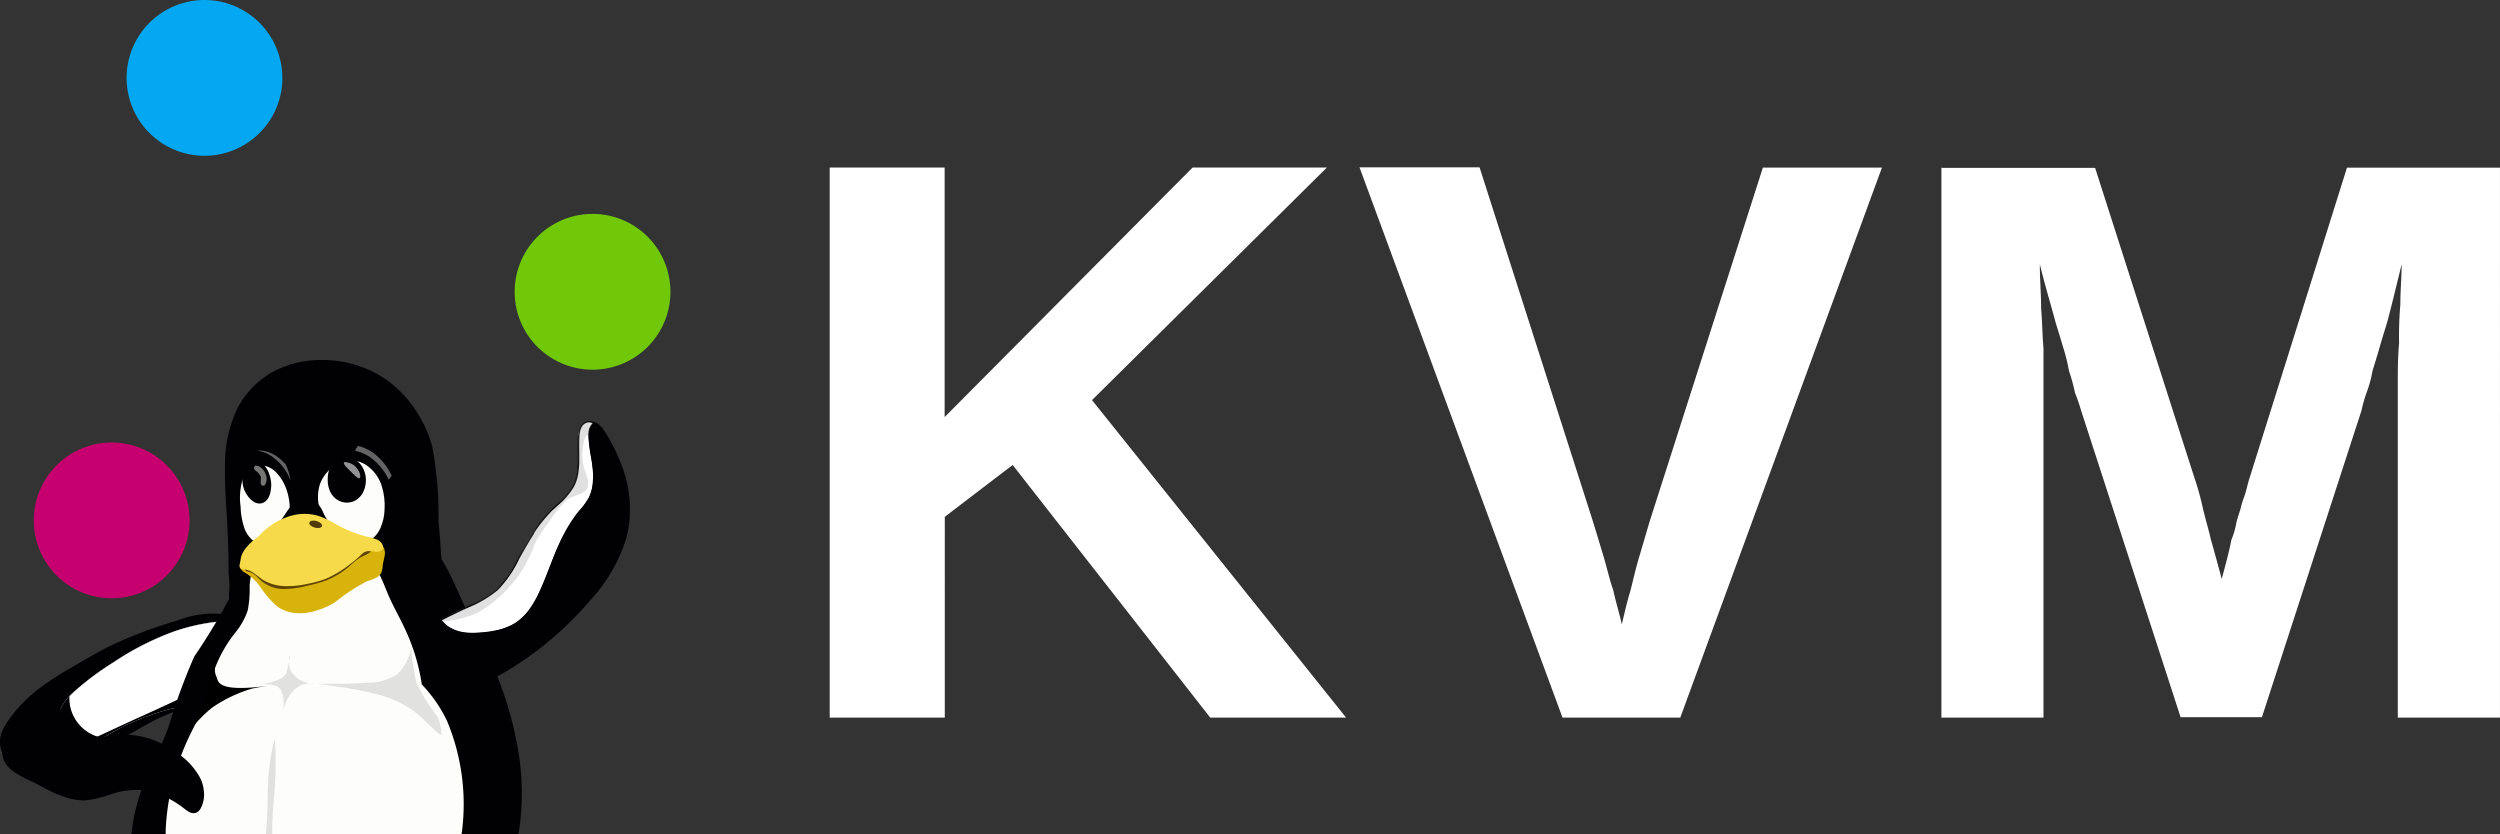 <svg id="KVM_logo" xmlns="http://www.w3.org/2000/svg" xmlns:xlink="http://www.w3.org/1999/xlink" width="119.88" height="40.004" viewBox="0 0 119.88 40.004">
  <rect x="0" y="0" width="119.88" height="40.004" fill="#333333" stroke="none"/>
  <defs>
    <clipPath id="clip-path">
      <rect id="Rectangle_24867" data-name="Rectangle 24867" width="119.88" height="40.004" fill="none"/>
    </clipPath>
    <clipPath id="clip-path-3">
      <path id="Path_81416" data-name="Path 81416" d="M13.023,23.411h.01a.869.869,0,0,0-.548.242,1.213,1.213,0,0,0-.316.51,3.088,3.088,0,0,0-.074,1.208,3.511,3.511,0,0,0,.195,1.078,1.377,1.377,0,0,0,.3.464,1.033,1.033,0,0,0,.464.278.874.874,0,0,0,.511-.018A1.117,1.117,0,0,0,14,26.9a1.562,1.562,0,0,0,.372-.649,2.539,2.539,0,0,0,.083-.744,2.832,2.832,0,0,0-.149-.929,2.21,2.21,0,0,0-.473-.809,1.166,1.166,0,0,0-.362-.27.959.959,0,0,0-.4-.094l-.048,0" transform="translate(-12.07 -23.409)" fill="none"/>
    </clipPath>
    <radialGradient id="radial-gradient" cx="0.5" cy="0.459" r="2.306" gradientUnits="objectBoundingBox">
      <stop offset="0" stop-color="#fdfdfb"/>
      <stop offset="0.761" stop-color="#fdfdfb"/>
      <stop offset="1" stop-color="#d4d4d4"/>
    </radialGradient>
    <clipPath id="clip-path-4">
      <path id="Path_81417" data-name="Path 81417" d="M17.115,23.222a2.168,2.168,0,0,0-.316.167v.01a1.85,1.85,0,0,0-.715.882A2.138,2.138,0,0,0,16.14,25.7a2.394,2.394,0,0,0,.835,1.2,1.508,1.508,0,0,0,.688.269,1.285,1.285,0,0,0,.725-.12,1.39,1.39,0,0,0,.6-.66,2.389,2.389,0,0,0,.195-.883,3.178,3.178,0,0,0-.139-1.142,1.919,1.919,0,0,0-.733-.985,1.463,1.463,0,0,0-.586-.222,1.285,1.285,0,0,0-.181-.012,1.223,1.223,0,0,0-.433.077" transform="translate(-15.986 -23.145)" fill="none"/>
    </clipPath>
    <radialGradient id="radial-gradient-2" cx="0.512" cy="0.488" r="2.31" xlink:href="#radial-gradient"/>
    <clipPath id="clip-path-5">
      <path id="Path_81418" data-name="Path 81418" d="M14.92,25.13a1.064,1.064,0,0,0-.344.3c-.2.232-.325.51-.53.733l-.009.01c-.113.12-.241.232-.353.362a1.538,1.538,0,0,0-.131.214.7.7,0,0,0-.047.241.5.5,0,0,0,.074.251.54.54,0,0,0,.186.2.963.963,0,0,0,.5.149c.353.018.7-.112,1.05-.121a3.419,3.419,0,0,1,.453.029,2.414,2.414,0,0,0,.6.017.875.875,0,0,0,.474-.214.566.566,0,0,0,.139-.214.494.494,0,0,0,.018-.26.53.53,0,0,0-.112-.232,1.618,1.618,0,0,0-.185-.176,2.593,2.593,0,0,1-.391-.335,2.325,2.325,0,0,1-.222-.427,1.411,1.411,0,0,0-.288-.409.81.81,0,0,0-.446-.214.527.527,0,0,0-.068,0,.769.769,0,0,0-.368.106" transform="translate(-13.507 -25.024)" fill="none"/>
    </clipPath>
    <radialGradient id="radial-gradient-3" cx="0.412" cy="0.345" r="2.888" gradientUnits="objectBoundingBox">
      <stop offset="0" stop-color="#010103"/>
      <stop offset="0.741" stop-color="#010103"/>
      <stop offset="1" stop-color="#5b5b5b"/>
    </radialGradient>
    <clipPath id="clip-path-7">
      <path id="Path_81420" data-name="Path 81420" d="M17.287,23.282c.019.112.186.26.3.372.138.14.4.418.455.354.13-.131-.093-.483-.27-.624a.888.888,0,0,0-.414-.149c-.046,0-.074.014-.07.047" transform="translate(-17.286 -23.235)" fill="none"/>
    </clipPath>
    <linearGradient id="linear-gradient" x1="-13.463" y1="14.698" x2="-12.676" y2="14.698" gradientUnits="objectBoundingBox">
      <stop offset="0" stop-color="#939393"/>
      <stop offset="0.502" stop-color="#939393"/>
      <stop offset="1" stop-color="#939393"/>
    </linearGradient>
    <clipPath id="clip-path-8">
      <path id="Path_81421" data-name="Path 81421" d="M17.991,22.427a.959.959,0,0,0-.139.223,2.366,2.366,0,0,1,.688.288,2.876,2.876,0,0,1,.93,1.1,1.482,1.482,0,0,0,.139-.185,2.761,2.761,0,0,0-.948-1.142,2.188,2.188,0,0,0-.66-.289Z" transform="translate(-17.852 -22.417)" fill="none"/>
    </clipPath>
    <linearGradient id="linear-gradient-2" x1="-7" y1="7.986" x2="-6.601" y2="7.986" gradientUnits="objectBoundingBox">
      <stop offset="0" stop-color="#646464"/>
      <stop offset="0.302" stop-color="#646464"/>
      <stop offset="0.471" stop-color="#646464"/>
      <stop offset="0.722" stop-color="#646464"/>
      <stop offset="1" stop-color="#646464"/>
    </linearGradient>
    <clipPath id="clip-path-9">
      <path id="Path_81422" data-name="Path 81422" d="M13.042,22.661H12.9a1.571,1.571,0,0,1,.464.12,2.054,2.054,0,0,1,.529.362,2.589,2.589,0,0,1,.642.949,2.711,2.711,0,0,0-.232-.763,1.719,1.719,0,0,0-.177-.186,1.917,1.917,0,0,0-.529-.362,1.456,1.456,0,0,0-.558-.13Z" transform="translate(-12.903 -22.651)" fill="none"/>
    </clipPath>
    <linearGradient id="linear-gradient-3" x1="-5.526" y1="8.643" x2="-5.088" y2="8.643" xlink:href="#linear-gradient-2"/>
    <clipPath id="clip-path-11">
      <path id="Path_81424" data-name="Path 81424" d="M12.8,23.448c-.038.028-.029.1-.019.139h.01c.028.074.121.1.168.158a.694.694,0,0,1,.13.185c.055.131-.056.335.055.428a.129.129,0,0,0,.14,0,.533.533,0,0,0,.046-.53.635.635,0,0,0-.306-.371.3.3,0,0,0-.138-.041.116.116,0,0,0-.085.031" transform="translate(-12.777 -23.417)" fill="none"/>
    </clipPath>
    <linearGradient id="linear-gradient-4" x1="-10.23" y1="16.917" x2="-9.411" y2="16.917" gradientUnits="objectBoundingBox">
      <stop offset="0" stop-color="#757574"/>
      <stop offset="0.259" stop-color="#757574"/>
      <stop offset="0.502" stop-color="#757574"/>
      <stop offset="1" stop-color="#757574"/>
    </linearGradient>
    <clipPath id="clip-path-13">
      <rect id="Rectangle_24859" data-name="Rectangle 24859" width="6.066" height="4.246" fill="none"/>
    </clipPath>
    <clipPath id="clip-path-14">
      <path id="Path_81433" data-name="Path 81433" d="M15.825,34.382h0" transform="translate(-15.768 -34.381)" fill="none"/>
    </clipPath>
    <radialGradient id="radial-gradient-4" cx="0.469" cy="0.163" r="20.126" gradientUnits="objectBoundingBox">
      <stop offset="0"/>
      <stop offset="1"/>
    </radialGradient>
    <clipPath id="clip-path-15">
      <path id="Path_81434" data-name="Path 81434" d="M14.549,33.046c-.007.028,0,.057,0,.085,0-.028.011-.055.014-.085Z" transform="translate(-14.544 -33.046)" fill="none"/>
    </clipPath>
    <radialGradient id="radial-gradient-5" cx="0.551" cy="0.026" r="0.448" xlink:href="#radial-gradient-4"/>
    <clipPath id="clip-path-17">
      <rect id="Rectangle_24863" data-name="Rectangle 24863" width="2.471" height="2.562" fill="none"/>
    </clipPath>
    <clipPath id="clip-path-18">
      <rect id="Rectangle_24864" data-name="Rectangle 24864" width="0.466" height="4.617" fill="none"/>
    </clipPath>
    <clipPath id="clip-path-19">
      <rect id="Rectangle_24865" data-name="Rectangle 24865" width="7.312" height="9.565" fill="none"/>
    </clipPath>
  </defs>
  <g id="Group_81887" data-name="Group 81887" clip-path="url(#clip-path)">
    <g id="Group_81848" data-name="Group 81848" transform="translate(0 0)">
      <g id="Group_81847" data-name="Group 81847" clip-path="url(#clip-path)">
        <path id="Path_81405" data-name="Path 81405" d="M41.722,8.423V34.8h5.519V25.172l3.254-2.486L59.968,34.8h6.515L54.3,19.576,65.563,8.423h-6.44L47.233,20.389V8.423H41.722Zm25.408,0h0L76.861,34.8h5.648l9.67-26.374H86.47L81.05,25.361c-.175.586-.349,1.186-.525,1.779s-.289,1.118-.41,1.589c-.175.563-.288,1.1-.411,1.6-.113-.524-.288-1.072-.41-1.642-.175-.486-.288-1.026-.464-1.612s-.348-1.156-.524-1.726L72.884,8.415h-5.77Zm27.9,0h0V34.8h4.895V17.082c-.059-.662-.059-1.293-.113-1.893,0-.7-.062-1.407-.062-2.129.236.981.525,1.923.76,2.805.114.373.236.76.351,1.156a9.078,9.078,0,0,1,.289,1.163,8.6,8.6,0,0,1,.288,1.049,8.56,8.56,0,0,1,.289.836L106.5,34.781h3.9l4.776-14.711a6.455,6.455,0,0,1,.236-.836,5.716,5.716,0,0,0,.288-1.049c.114-.38.236-.76.35-1.163s.236-.783.349-1.156c.236-.882.463-1.824.7-2.805,0,.624-.062,1.263-.062,1.931a18,18,0,0,0-.06,1.856c-.062.676-.062,1.33-.062,1.969V34.8h4.9V8.43h-7.337l-4.661,14.848c-.061.19-.114.395-.175.638s-.175.487-.236.746-.174.532-.236.813a3.768,3.768,0,0,1-.236.806c-.113.6-.288,1.223-.463,1.87-.175-.662-.35-1.3-.524-1.908-.115-.524-.29-1.064-.411-1.627a14.15,14.15,0,0,0-.41-1.429L102.4,8.438h-7.4Z" transform="translate(-1.936 -0.39)" fill="#fff"/>
        <path id="Path_81406" data-name="Path 81406" d="M33.35,14.49a3.735,3.735,0,1,1-3.734-3.734A3.735,3.735,0,0,1,33.35,14.49" transform="translate(-1.201 -0.499)" fill="#70c808"/>
        <path id="Path_81407" data-name="Path 81407" d="M13.836,3.735A3.735,3.735,0,1,1,10.1,0a3.735,3.735,0,0,1,3.734,3.734" transform="translate(-0.295 0)" fill="#03a7f2"/>
        <path id="Path_81408" data-name="Path 81408" d="M9.169,25.986a3.735,3.735,0,1,1-3.734-3.734,3.735,3.735,0,0,1,3.734,3.734" transform="translate(-0.079 -1.033)" fill="#c6006e"/>
        <path id="Path_81409" data-name="Path 81409" d="M7.446,35.954c-.586.288-1.134.66-1.728.929a2.961,2.961,0,0,1-1.9.27,6.416,6.416,0,0,0-.827-.223A.818.818,0,0,0,2.568,37a.551.551,0,0,0-.278.316,1.261,1.261,0,0,0-.019.325,1.245,1.245,0,0,1-.288.846.744.744,0,0,1-.408.241.8.8,0,0,1-.521-.121,1.657,1.657,0,0,1-.408-.362,3.737,3.737,0,0,1-.419-.51A1.331,1.331,0,0,1,0,37.125a1.436,1.436,0,0,1,.1-.623,2.882,2.882,0,0,1,.317-.548,7,7,0,0,1,1.319-1.4,13.941,13.941,0,0,1,1.645-1.087c.65-.38,1.3-.762,1.979-1.1a22.091,22.091,0,0,1,3.205-1.2,4.6,4.6,0,0,1,2.23-.279,2.342,2.342,0,0,1,.854.362,2.275,2.275,0,0,1,.976,1.821,1.757,1.757,0,0,1-.112.66,1.151,1.151,0,0,1-.408.529,1.514,1.514,0,0,1-.558.214c-.195.037-.4.065-.594.1a9.242,9.242,0,0,0-1.459.539c-.678.288-1.385.511-2.044.836Z" transform="translate(0 -1.431)" fill="#010103"/>
        <path id="Path_81410" data-name="Path 81410" d="M7.107,35.823A11.175,11.175,0,0,0,4.3,37.375a1.356,1.356,0,0,1-1.338-1.747A2.427,2.427,0,0,1,3.7,34.606a13.74,13.74,0,0,1,1.867-1.394,13.476,13.476,0,0,1,2.917-1.486,9.455,9.455,0,0,1,2.434-.5c-.343.734-.706,1.459-1.078,2.184-.334.65-.678,1.282-1.04,1.923a10.656,10.656,0,0,0-1.691.5Z" transform="translate(-0.135 -1.449)" fill="#fff"/>
        <path id="Path_81411" data-name="Path 81411" d="M7.107,35.823A11.175,11.175,0,0,0,4.3,37.375a1.356,1.356,0,0,1-1.338-1.747A2.427,2.427,0,0,1,3.7,34.606a13.74,13.74,0,0,1,1.867-1.394,13.476,13.476,0,0,1,2.917-1.486,9.455,9.455,0,0,1,2.434-.5c-.343.734-.706,1.459-1.078,2.184-.334.65-.678,1.282-1.04,1.923a10.656,10.656,0,0,0-1.691.5Z" transform="translate(-0.135 -1.449)" fill="#010103"/>
        <path id="Path_81412" data-name="Path 81412" d="M6.883,35.825c-.688.316-1.366.631-2.053.948a1.939,1.939,0,0,1-.938-.66,1.9,1.9,0,0,1-.4-1.078v-.2c.074-.074.158-.149.233-.223a13.813,13.813,0,0,1,1.867-1.393,13.545,13.545,0,0,1,2.917-1.487,9.537,9.537,0,0,1,2.155-.474c-.288.6-.594,1.208-.9,1.8-.335.65-.678,1.283-1.04,1.923-.613.288-1.226.566-1.839.846Z" transform="translate(-0.162 -1.451)" fill="#fff"/>
        <path id="Path_81413" data-name="Path 81413" d="M15.277,25.184c-.2,0-.39.01-.586.028a3.213,3.213,0,0,0-2.071,1,4.166,4.166,0,0,0-.809,1.757,14.55,14.55,0,0,1-.5,1.885,28.9,28.9,0,0,1-1.691,2.8,28.406,28.406,0,0,0-1.236,3.391c-.38,1.031-.929,2-1.3,3.029a8.988,8.988,0,0,0-.474,2.09H25.172a12.405,12.405,0,0,0,.046-3.614,17.484,17.484,0,0,0-1.477-4.9c-.371-.809-.78-1.6-1.152-2.4-.3-.659-.576-1.338-.938-1.969a4.965,4.965,0,0,0-1.4-1.644,5.5,5.5,0,0,0-1.43-.7,17.438,17.438,0,0,0-1.8-.521,8,8,0,0,0-1.747-.232Z" transform="translate(-0.307 -1.169)" fill="#010103"/>
        <path id="Path_81414" data-name="Path 81414" d="M11.491,28.228c-.01-.883-.037-1.775-.092-2.657-.047-.855-.112-1.7-.084-2.556a6.306,6.306,0,0,1,.557-2.517,4.213,4.213,0,0,1,1.775-1.848,4.918,4.918,0,0,1,2.36-.548,5.39,5.39,0,0,1,3.113.994,5.6,5.6,0,0,1,1.4,1.514,6.044,6.044,0,0,1,.725,1.616,17.419,17.419,0,0,1,.306,3.624,32.842,32.842,0,0,1,.176,3.446,1.749,1.749,0,0,1-.149.725,1.268,1.268,0,0,1-.5.511,1.981,1.981,0,0,1-.688.223c-.483.074-.976.028-1.458.074-.707.065-1.375.325-2.072.437a12.787,12.787,0,0,1-2.527,0c-.335-.01-.678-.019-1.013-.056a2.873,2.873,0,0,1-.966-.278,1.8,1.8,0,0,1-.492-.38,1.4,1.4,0,0,1-.3-.539,3.1,3.1,0,0,1-.037-.93,4.389,4.389,0,0,0-.055-.854Z" transform="translate(-0.525 -0.84)" fill="#010103"/>
        <path id="Path_81415" data-name="Path 81415" d="M13.992,27.824h-.167a2.063,2.063,0,0,0-.632.139,1.236,1.236,0,0,0-.762.892,3.045,3.045,0,0,0-.074.567,5.208,5.208,0,0,1-.092,1.142,3.353,3.353,0,0,1-.6,1.068,6.413,6.413,0,0,0-1.021,1.839,3.261,3.261,0,0,0-.121,1.273,14.149,14.149,0,0,0-1.189,2.137,11.64,11.64,0,0,0-.956,3.577,8.331,8.331,0,0,0-.047.836H22.521a10.352,10.352,0,0,0-.707-5.454,6.736,6.736,0,0,0-1.2-1.728,9.553,9.553,0,0,0-.762-2.564c-.269-.6-.594-1.143-.854-1.747-.1-.241-.195-.492-.306-.734a2.129,2.129,0,0,0-.446-.649,1.941,1.941,0,0,0-.7-.409,3.305,3.305,0,0,0-.8-.139c-.54-.029-1.087.046-1.626.018-.381-.018-.753-.074-1.134-.074Z" transform="translate(-0.387 -1.291)" fill="#fdfdfb"/>
      </g>
    </g>
    <g id="Group_81850" data-name="Group 81850" transform="translate(11.51 22.323)">
      <g id="Group_81849" data-name="Group 81849" clip-path="url(#clip-path-3)">
        <rect id="Rectangle_24850" data-name="Rectangle 24850" width="2.424" height="3.83" transform="translate(-0.032 0)" fill="url(#radial-gradient)"/>
      </g>
    </g>
    <g id="Group_81852" data-name="Group 81852" transform="translate(15.244 22.071)">
      <g id="Group_81851" data-name="Group 81851" clip-path="url(#clip-path-4)">
        <rect id="Rectangle_24851" data-name="Rectangle 24851" width="3.289" height="4.054" transform="translate(-0.069 0)" fill="url(#radial-gradient-2)"/>
      </g>
    </g>
    <g id="Group_81854" data-name="Group 81854" transform="translate(12.88 23.863)">
      <g id="Group_81853" data-name="Group 81853" clip-path="url(#clip-path-5)">
        <rect id="Rectangle_24852" data-name="Rectangle 24852" width="3.512" height="2.578" transform="translate(0 0)" fill="url(#radial-gradient-3)"/>
      </g>
    </g>
    <g id="Group_81856" data-name="Group 81856" transform="translate(0 0)">
      <g id="Group_81855" data-name="Group 81855" clip-path="url(#clip-path)">
        <path id="Path_81419" data-name="Path 81419" d="M17.268,22.963a.72.72,0,0,0-.335.112.807.807,0,0,0-.251.251,1.242,1.242,0,0,0-.2.678,1.284,1.284,0,0,0,.074.529.933.933,0,0,0,.3.437.844.844,0,0,0,1.021.047.966.966,0,0,0,.288-.325,1.3,1.3,0,0,0,.131-.418,1.234,1.234,0,0,0-.121-.752,1.065,1.065,0,0,0-.558-.511.762.762,0,0,0-.324-.047Z" transform="translate(-0.765 -1.065)" fill="#010103"/>
      </g>
    </g>
    <g id="Group_81858" data-name="Group 81858" transform="translate(16.484 22.157)">
      <g id="Group_81857" data-name="Group 81857" clip-path="url(#clip-path-7)">
        <rect id="Rectangle_24854" data-name="Rectangle 24854" width="1.212" height="1.218" transform="matrix(0.647, -0.763, 0.763, 0.647, -0.417, 0.486)" fill="url(#linear-gradient)"/>
      </g>
    </g>
    <g id="Group_81860" data-name="Group 81860" transform="translate(17.024 21.377)">
      <g id="Group_81859" data-name="Group 81859" clip-path="url(#clip-path-8)">
        <rect id="Rectangle_24855" data-name="Rectangle 24855" width="2.387" height="2.381" transform="matrix(0.727, -0.686, 0.686, 0.727, -0.807, 0.761)" fill="url(#linear-gradient-2)"/>
      </g>
    </g>
    <g id="Group_81862" data-name="Group 81862" transform="translate(12.304 21.6)">
      <g id="Group_81861" data-name="Group 81861" clip-path="url(#clip-path-9)">
        <rect id="Rectangle_24856" data-name="Rectangle 24856" width="2.177" height="2.172" transform="matrix(0.72, -0.694, 0.694, 0.72, -0.72, 0.693)" fill="url(#linear-gradient-3)"/>
      </g>
    </g>
    <g id="Group_81864" data-name="Group 81864" transform="translate(0 0)">
      <g id="Group_81863" data-name="Group 81863" clip-path="url(#clip-path)">
        <path id="Path_81423" data-name="Path 81423" d="M12.22,23.761a1.444,1.444,0,0,0,.047.771,1.428,1.428,0,0,0,.269.437.926.926,0,0,0,.26.2.49.49,0,0,0,.325.037.521.521,0,0,0,.251-.168.781.781,0,0,0,.139-.278,1.491,1.491,0,0,0-.018-.9,1.151,1.151,0,0,0-.344-.557.787.787,0,0,0-.278-.149.465.465,0,0,0-.316.028.474.474,0,0,0-.242.241,1.1,1.1,0,0,0-.1.335Z" transform="translate(-0.566 -1.074)" fill="#010103"/>
      </g>
    </g>
    <g id="Group_81866" data-name="Group 81866" transform="translate(12.184 22.33)">
      <g id="Group_81865" data-name="Group 81865" clip-path="url(#clip-path-11)">
        <rect id="Rectangle_24858" data-name="Rectangle 24858" width="1.165" height="1.045" transform="translate(-0.427 0.734) rotate(-60.432)" fill="url(#linear-gradient-4)"/>
      </g>
    </g>
    <g id="Group_81871" data-name="Group 81871" transform="translate(0 0)">
      <g id="Group_81870" data-name="Group 81870" clip-path="url(#clip-path)">
        <path id="Path_81425" data-name="Path 81425" d="M12.064,28.446a.269.269,0,0,0,.037.092.52.52,0,0,0,.121.131,1.19,1.19,0,0,0,.149.093,2.679,2.679,0,0,1,.678.65,4.229,4.229,0,0,0,.827.948,1.791,1.791,0,0,0,.827.3,2.6,2.6,0,0,0,1.031-.121,3.755,3.755,0,0,0,.883-.39,8.793,8.793,0,0,1,1.542-1.013c.13-.047.26-.084.38-.139a.623.623,0,0,0,.3-.26,1.289,1.289,0,0,0,.074-.38c.019-.14.065-.27.084-.409a.688.688,0,0,0-.028-.409.554.554,0,0,0-.242-.241.8.8,0,0,0-.334-.084,5.647,5.647,0,0,0-.679.065c-.3.029-.6-.009-.91,0-.381.01-.752.093-1.124.112-.427.019-.854-.046-1.291-.065a2.237,2.237,0,0,0-.558.028,1.329,1.329,0,0,0-.521.2,4.978,4.978,0,0,0-.408.362,1.386,1.386,0,0,1-.223.158.632.632,0,0,1-.26.065.363.363,0,0,0-.139.009.22.22,0,0,0-.074.047c-.018.019-.037.047-.055.065a1.074,1.074,0,0,0-.1.177Z" transform="translate(-0.559 -1.263)" fill="#d8b30c"/>
        <path id="Path_81426" data-name="Path 81426" d="M13.828,28.985a.718.718,0,0,0,.074.539.779.779,0,0,0,.418.353.888.888,0,0,0,.688-.074.854.854,0,0,0,.307-.269.448.448,0,0,0,.065-.2.5.5,0,0,0-.019-.2.5.5,0,0,0-.13-.186.791.791,0,0,0-.195-.112,1.188,1.188,0,0,0-.446-.037,4.08,4.08,0,0,0-.678.084l-.084.092Z" transform="translate(-0.641 -1.336)" fill="#d8b30c"/>
        <path id="Path_81427" data-name="Path 81427" d="M13.025,27.483c-.149.093-.3.186-.446.288a.645.645,0,0,0-.195.2.415.415,0,0,0-.037.185,1.336,1.336,0,0,1-.01.2.615.615,0,0,0-.018.13.174.174,0,0,0,.009.066.326.326,0,0,0,.029.055.191.191,0,0,0,.074.047c.028.01.055.01.083.018a.8.8,0,0,1,.353.205c.1.092.2.195.3.278a1.665,1.665,0,0,0,1.04.335,4.5,4.5,0,0,0,1.106-.158,6.52,6.52,0,0,0,.845-.233,3.707,3.707,0,0,0,1.152-.687,4.8,4.8,0,0,1,.474-.391c.149-.092.325-.157.483-.251a.121.121,0,0,0,.037-.028c.009-.01.028-.018.028-.037a.127.127,0,0,0,0-.084c-.01-.028-.028-.046-.037-.074a.221.221,0,0,0-.065-.065,1.02,1.02,0,0,0-.6-.2c-.214-.019-.427-.01-.641-.037a5.981,5.981,0,0,1-.576-.167,4.778,4.778,0,0,0-.613-.149,3.945,3.945,0,0,0-1.477.037,4.074,4.074,0,0,0-1.31.511Z" transform="translate(-0.572 -1.247)" fill="#604405"/>
        <path id="Path_81428" data-name="Path 81428" d="M12.957,26.924a2.673,2.673,0,0,0-.586.529,1.285,1.285,0,0,0-.232.39c-.037.112-.047.233-.074.354a.6.6,0,0,0-.019.13.151.151,0,0,0,.01.065.191.191,0,0,0,.037.056.2.2,0,0,0,.1.046.442.442,0,0,0,.112.01,1.046,1.046,0,0,1,.455.2c.14.092.26.2.409.3a2.106,2.106,0,0,0,1.05.3,4.329,4.329,0,0,0,1.1-.112,5.116,5.116,0,0,0,.845-.232,5.21,5.21,0,0,0,1.152-.688,4.815,4.815,0,0,0,.474-.39,1.988,1.988,0,0,1,.149-.139.49.49,0,0,1,.176-.1.9.9,0,0,1,.316-.009,2.149,2.149,0,0,0,.233.028.294.294,0,0,0,.121-.028.245.245,0,0,0,.092-.066.2.2,0,0,0,.047-.148.28.28,0,0,0-.047-.149.555.555,0,0,0-.241-.2,3.067,3.067,0,0,0-.409-.121,5.792,5.792,0,0,1-1.236-.445c-.195-.093-.38-.205-.576-.307a3.59,3.59,0,0,0-.613-.269,2.367,2.367,0,0,0-1.477.065,3.238,3.238,0,0,0-1.366.929Z" transform="translate(-0.559 -1.199)" fill="#f6da49"/>
        <path id="Path_81429" data-name="Path 81429" d="M16.469,27.08a.176.176,0,0,0-.1-.065.519.519,0,0,0-.121-.01.644.644,0,0,0-.223.1,2.563,2.563,0,0,0-.52.483,1.889,1.889,0,0,0-.419.827.465.465,0,0,0-.009.158.24.24,0,0,0,.065.139.163.163,0,0,0,.12.055.248.248,0,0,0,.14-.018.937.937,0,0,0,.232-.149,2.775,2.775,0,0,0,.864-1.236.816.816,0,0,0,.028-.149.182.182,0,0,0-.046-.139Z" transform="translate(-0.699 -1.253)" fill="#f6da49"/>
        <path id="Path_81430" data-name="Path 81430" d="M10.817,34l.01-.01c-.223-.343.055-1.161.055-1.161a4.375,4.375,0,0,0-.492,1.143c-.139.576.065.557-.112.956s-.9,1.71-.9,1.71c.446-.4.8-.864,1.282-1.217a6.7,6.7,0,0,1,1.849-.873c.347-.076.7-.127.854-.148-2.611.356-2.435-.226-2.545-.4" transform="translate(-0.435 -1.524)"/>
        <path id="Path_81431" data-name="Path 81431" d="M13.555,34.479l.085-.01-.085.01" transform="translate(-0.629 -1.599)"/>
        <g id="Group_81869" data-name="Group 81869" transform="translate(15.094 31.021)" opacity="0.11">
          <g id="Group_81868" data-name="Group 81868">
            <g id="Group_81867" data-name="Group 81867" clip-path="url(#clip-path-13)">
              <path id="Path_81432" data-name="Path 81432" d="M21.7,35.856a8.891,8.891,0,0,1-.994-1.6,10.77,10.77,0,0,1-.26-1.728,2.177,2.177,0,0,1-.669,1.31h.01a2.657,2.657,0,0,1-1.542.409c-.607.067-2.136.051-2.414.047a4.982,4.982,0,0,1,.778.1,17.037,17.037,0,0,1,2.425.465,5.774,5.774,0,0,1,1.31.585c.576.362.994.93,1.552,1.329a1.932,1.932,0,0,0-.2-.92" transform="translate(-15.828 -32.53)"/>
            </g>
          </g>
        </g>
      </g>
    </g>
    <g id="Group_81873" data-name="Group 81873" transform="translate(15.036 32.786)">
      <g id="Group_81872" data-name="Group 81872" clip-path="url(#clip-path-14)">
        <rect id="Rectangle_24861" data-name="Rectangle 24861" width="0.057" height="0.001" transform="translate(0 0)" fill="url(#radial-gradient-4)"/>
      </g>
    </g>
    <g id="Group_81875" data-name="Group 81875" transform="translate(13.869 31.513)">
      <g id="Group_81874" data-name="Group 81874" clip-path="url(#clip-path-15)">
        <rect id="Rectangle_24862" data-name="Rectangle 24862" width="0.016" height="0.085" transform="translate(-0.002 0)" fill="url(#radial-gradient-5)"/>
      </g>
    </g>
    <g id="Group_81886" data-name="Group 81886" transform="translate(0 0)">
      <g id="Group_81885" data-name="Group 81885" clip-path="url(#clip-path)">
        <g id="Group_81878" data-name="Group 81878" transform="translate(12.602 31.598)" opacity="0.11">
          <g id="Group_81877" data-name="Group 81877">
            <g id="Group_81876" data-name="Group 81876" clip-path="url(#clip-path-17)">
              <path id="Path_81435" data-name="Path 81435" d="M14.869,34.054a1.121,1.121,0,0,1-.3-.335.922.922,0,0,1-.089-.584c-.018.138-.038.277-.069.407a2.208,2.208,0,0,1-.066.241.5.5,0,0,1-.139.205.752.752,0,0,1-.186.112,2.785,2.785,0,0,1-.808.232l.335.028a1.414,1.414,0,0,1,.2.037.757.757,0,0,1,.2.084.544.544,0,0,1,.148.176,1.2,1.2,0,0,1,.112.446,3.091,3.091,0,0,1,0,.594,1.474,1.474,0,0,1,.084-.39,1.77,1.77,0,0,1,.353-.613,1.458,1.458,0,0,1,.214-.186,1.183,1.183,0,0,1,.827-.2,1.292,1.292,0,0,1-.817-.251" transform="translate(-13.215 -33.136)"/>
            </g>
          </g>
        </g>
        <g id="Group_81881" data-name="Group 81881" transform="translate(12.75 35.378)" opacity="0.11">
          <g id="Group_81880" data-name="Group 81880">
            <g id="Group_81879" data-name="Group 81879" clip-path="url(#clip-path-18)">
              <path id="Path_81436" data-name="Path 81436" d="M13.8,37.109a10.589,10.589,0,0,0-.288,1.626c-.074.78-.047,1.552-.092,2.332-.019.214-.029.437-.047.65h.3c-.019-.827.092-1.654.139-2.471a15.074,15.074,0,0,0-.019-2.147Z" transform="translate(-13.371 -37.099)"/>
            </g>
          </g>
        </g>
        <path id="Path_81437" data-name="Path 81437" d="M25.969,27.684a9.086,9.086,0,0,1,1.5-2.147A5.59,5.59,0,0,0,28.571,24.3a2.662,2.662,0,0,0,.232-1.5,4.739,4.739,0,0,1-.046-.892,1.023,1.023,0,0,1,.13-.437.543.543,0,0,1,.353-.269.569.569,0,0,1,.279.018.79.79,0,0,1,.241.139,2.036,2.036,0,0,1,.343.446,9.085,9.085,0,0,1,.762,1.579,5.811,5.811,0,0,1,.223,3.279,7.61,7.61,0,0,1-1.663,2.991,16.732,16.732,0,0,1-2.8,2.639,15.013,15.013,0,0,1-1.533,1,5.08,5.08,0,0,1-.594.3,1.708,1.708,0,0,1-.65.112,1.424,1.424,0,0,1-.613-.176,1.744,1.744,0,0,1-.493-.409,3.423,3.423,0,0,1-.6-1.133,2.354,2.354,0,0,1-.149-.66,1.032,1.032,0,0,1,.176-.641,1.135,1.135,0,0,1,.5-.344,4.642,4.642,0,0,1,.586-.158,3.554,3.554,0,0,0,1.514-.743,6.12,6.12,0,0,0,1.208-1.783Z" transform="translate(-1.02 -0.984)" fill="#010103"/>
        <path id="Path_81438" data-name="Path 81438" d="M25.9,27.75a9.281,9.281,0,0,1,1.561-2.267,4.731,4.731,0,0,0,1.058-1.18,2.854,2.854,0,0,0,.233-1.367c0-.334-.019-.678,0-1.013a1,1,0,0,1,.1-.436A.656.656,0,0,1,29,21.311a.424.424,0,0,1,.205-.092.374.374,0,0,1,.278.065.685.685,0,0,0-.176.251,1.044,1.044,0,0,0-.047.381c.019.613.2,1.207.214,1.82a2.291,2.291,0,0,1-.2,1.115,5.074,5.074,0,0,1-.539.734,8.963,8.963,0,0,0-1.245,2.36c-.195.5-.38,1-.613,1.486a3.3,3.3,0,0,1-1.1,1.412,3.565,3.565,0,0,1-1.543.474,4.115,4.115,0,0,1-.827.019,1.916,1.916,0,0,1-.78-.233,1.491,1.491,0,0,1-.464-.409c.372-.195.743-.371,1.124-.547a5.881,5.881,0,0,0,1.57-.9,5.481,5.481,0,0,0,1.04-1.515Z" transform="translate(-1.028 -0.984)" fill="#fff"/>
        <path id="Path_81439" data-name="Path 81439" d="M25.872,27.73c.223-.409.446-.809.7-1.2a6.468,6.468,0,0,1,.864-1.078,3.842,3.842,0,0,1,.288-.269,3.237,3.237,0,0,0,.771-.9,2.275,2.275,0,0,0,.2-.65,4.381,4.381,0,0,0,.037-.7v-.26a6.6,6.6,0,0,1,.01-.752c.01-.074.018-.158.028-.233a1.087,1.087,0,0,1,.074-.222.393.393,0,0,1,.065-.1.692.692,0,0,1,.084-.083.372.372,0,0,1,.1-.065.465.465,0,0,1,.112-.037.3.3,0,0,1,.158.009.414.414,0,0,1,.148.066l.037.028-.037.028a.266.266,0,0,0-.092.112.569.569,0,0,0-.065.13,1.188,1.188,0,0,0-.037.176.672.672,0,0,0,0,.2,6.156,6.156,0,0,0,.112.919c.046.3.092.6.112.9a2.411,2.411,0,0,1-.037.576,1.842,1.842,0,0,1-.176.547,3.557,3.557,0,0,1-.409.576c-.047.056-.093.112-.139.168a6.343,6.343,0,0,0-.707,1.124c-.2.4-.371.817-.539,1.226-.046.112-.074.2-.112.288-.157.408-.316.808-.5,1.2a5.117,5.117,0,0,1-.455.791,2.5,2.5,0,0,1-.65.641,2.718,2.718,0,0,1-.752.334,4.735,4.735,0,0,1-.809.149,3.045,3.045,0,0,1-.409.029,3.215,3.215,0,0,1-.418-.01,1.655,1.655,0,0,1-.427-.084,1.892,1.892,0,0,1-.372-.157,1.532,1.532,0,0,1-.474-.419l-.028-.037.037-.018c.186-.1.372-.2.558-.279s.371-.176.566-.269l.158-.074a5.15,5.15,0,0,0,1.4-.817,5.254,5.254,0,0,0,1-1.449c.01-.01.028-.056.037-.065Zm.762-1.152c-.251.38-.474.79-.7,1.189l-.028.055a5.4,5.4,0,0,1-1.022,1.469,5.471,5.471,0,0,1-1.421.836l-.158.074c-.186.083-.372.176-.566.269-.176.084-.353.176-.521.26a1.807,1.807,0,0,0,.176.186,1.274,1.274,0,0,0,.251.176,1.688,1.688,0,0,0,.354.149,2.208,2.208,0,0,0,.418.074,3.085,3.085,0,0,0,.409.009l.408-.028a5.737,5.737,0,0,0,.8-.139,2.6,2.6,0,0,0,.734-.325,2.5,2.5,0,0,0,.631-.623,5.021,5.021,0,0,0,.456-.78c.186-.39.343-.79.5-1.2.037-.1.084-.2.112-.288.167-.418.335-.836.539-1.236a6.911,6.911,0,0,1,.715-1.142l.139-.167a2.912,2.912,0,0,0,.4-.558,1.739,1.739,0,0,0,.167-.529,3.776,3.776,0,0,0,.037-.566,5.823,5.823,0,0,0-.111-.893,7.687,7.687,0,0,1-.112-.929v-.2a.72.72,0,0,1,.046-.195.774.774,0,0,1,.074-.149.7.7,0,0,1,.074-.092.289.289,0,0,0-.083-.037.648.648,0,0,0-.131-.01c-.037.01-.065.018-.092.028s-.065.037-.093.055a.683.683,0,0,0-.074.074.9.9,0,0,0-.055.093.73.73,0,0,0-.065.2,1.786,1.786,0,0,0-.029.223c-.018.251-.009.5-.009.752v.26a4.483,4.483,0,0,1-.037.706,2.077,2.077,0,0,1-.205.669,3.351,3.351,0,0,1-.79.919c-.092.093-.195.176-.288.27a6.749,6.749,0,0,0-.854,1.068Z" transform="translate(-1.026 -0.983)" fill="#010103"/>
        <g id="Group_81884" data-name="Group 81884" transform="translate(21.14 20.229)" opacity="0.251">
          <g id="Group_81883" data-name="Group 81883">
            <g id="Group_81882" data-name="Group 81882" clip-path="url(#clip-path-19)">
              <path id="Path_81440" data-name="Path 81440" d="M29.267,21.795a.463.463,0,0,0-.186.2,2.477,2.477,0,0,0-.065,1.356c.1.437.325.678.158,1.068-.121.279-.725.335-.957.521a7.138,7.138,0,0,0-.929,1.17,4.7,4.7,0,0,0-.623.976,6.169,6.169,0,0,1-2.7,3.261,4.743,4.743,0,0,1-1.737.437c-.018-.019-.037-.047-.055-.065.371-.186.743-.372,1.124-.548a7.129,7.129,0,0,0,1.57-.9A3.416,3.416,0,0,0,25.9,27.75a6.6,6.6,0,0,1,1.561-2.267A4.741,4.741,0,0,0,28.524,24.3a2.969,2.969,0,0,0,.232-1.366c0-.334-.018-.678,0-1.013a1.013,1.013,0,0,1,.1-.437A.666.666,0,0,1,29,21.311a.424.424,0,0,1,.205-.092.37.37,0,0,1,.278.065.685.685,0,0,0-.176.251,1.311,1.311,0,0,0-.047.26Z" transform="translate(-22.168 -21.213)" fill="#838383"/>
            </g>
          </g>
        </g>
        <path id="Path_81441" data-name="Path 81441" d="M2.778,39.724a2.972,2.972,0,0,0,1.318.3,5.773,5.773,0,0,0,1.292-.316,3.735,3.735,0,0,1,1.532-.168,3.35,3.35,0,0,1,1.115.362,5.192,5.192,0,0,1,.827.529,1.253,1.253,0,0,0,.233.158.414.414,0,0,0,.278.037.4.4,0,0,0,.186-.121.736.736,0,0,0,.112-.185,1.408,1.408,0,0,0,.112-.725,1.723,1.723,0,0,0-.213-.707,3.342,3.342,0,0,0-1.2-1.217,4.165,4.165,0,0,0-2.351-.8c-.334.01-.66.074-.993.093a1.8,1.8,0,0,1-.968-.158,2.815,2.815,0,0,1-.779-.771,2.606,2.606,0,0,0-.391-.39,1.112,1.112,0,0,0-.5-.223.916.916,0,0,0-.474.056,1.555,1.555,0,0,0-.417.241,5.145,5.145,0,0,0-.66.7,4.684,4.684,0,0,0-.5.622,1.284,1.284,0,0,0-.222.753.953.953,0,0,0,.166.464,1.464,1.464,0,0,0,.345.362A4.687,4.687,0,0,0,1.5,39.1c.426.214.844.456,1.282.65Z" transform="translate(-0.005 -1.643)" fill="#010103"/>
        <path id="Path_81442" data-name="Path 81442" d="M15.9,26.2c.167.047.288.149.26.241s-.176.121-.344.074-.288-.149-.259-.241.176-.121.343-.074" transform="translate(-0.722 -1.215)" fill="#503905" fill-rule="evenodd"/>
      </g>
    </g>
  </g>
</svg>
